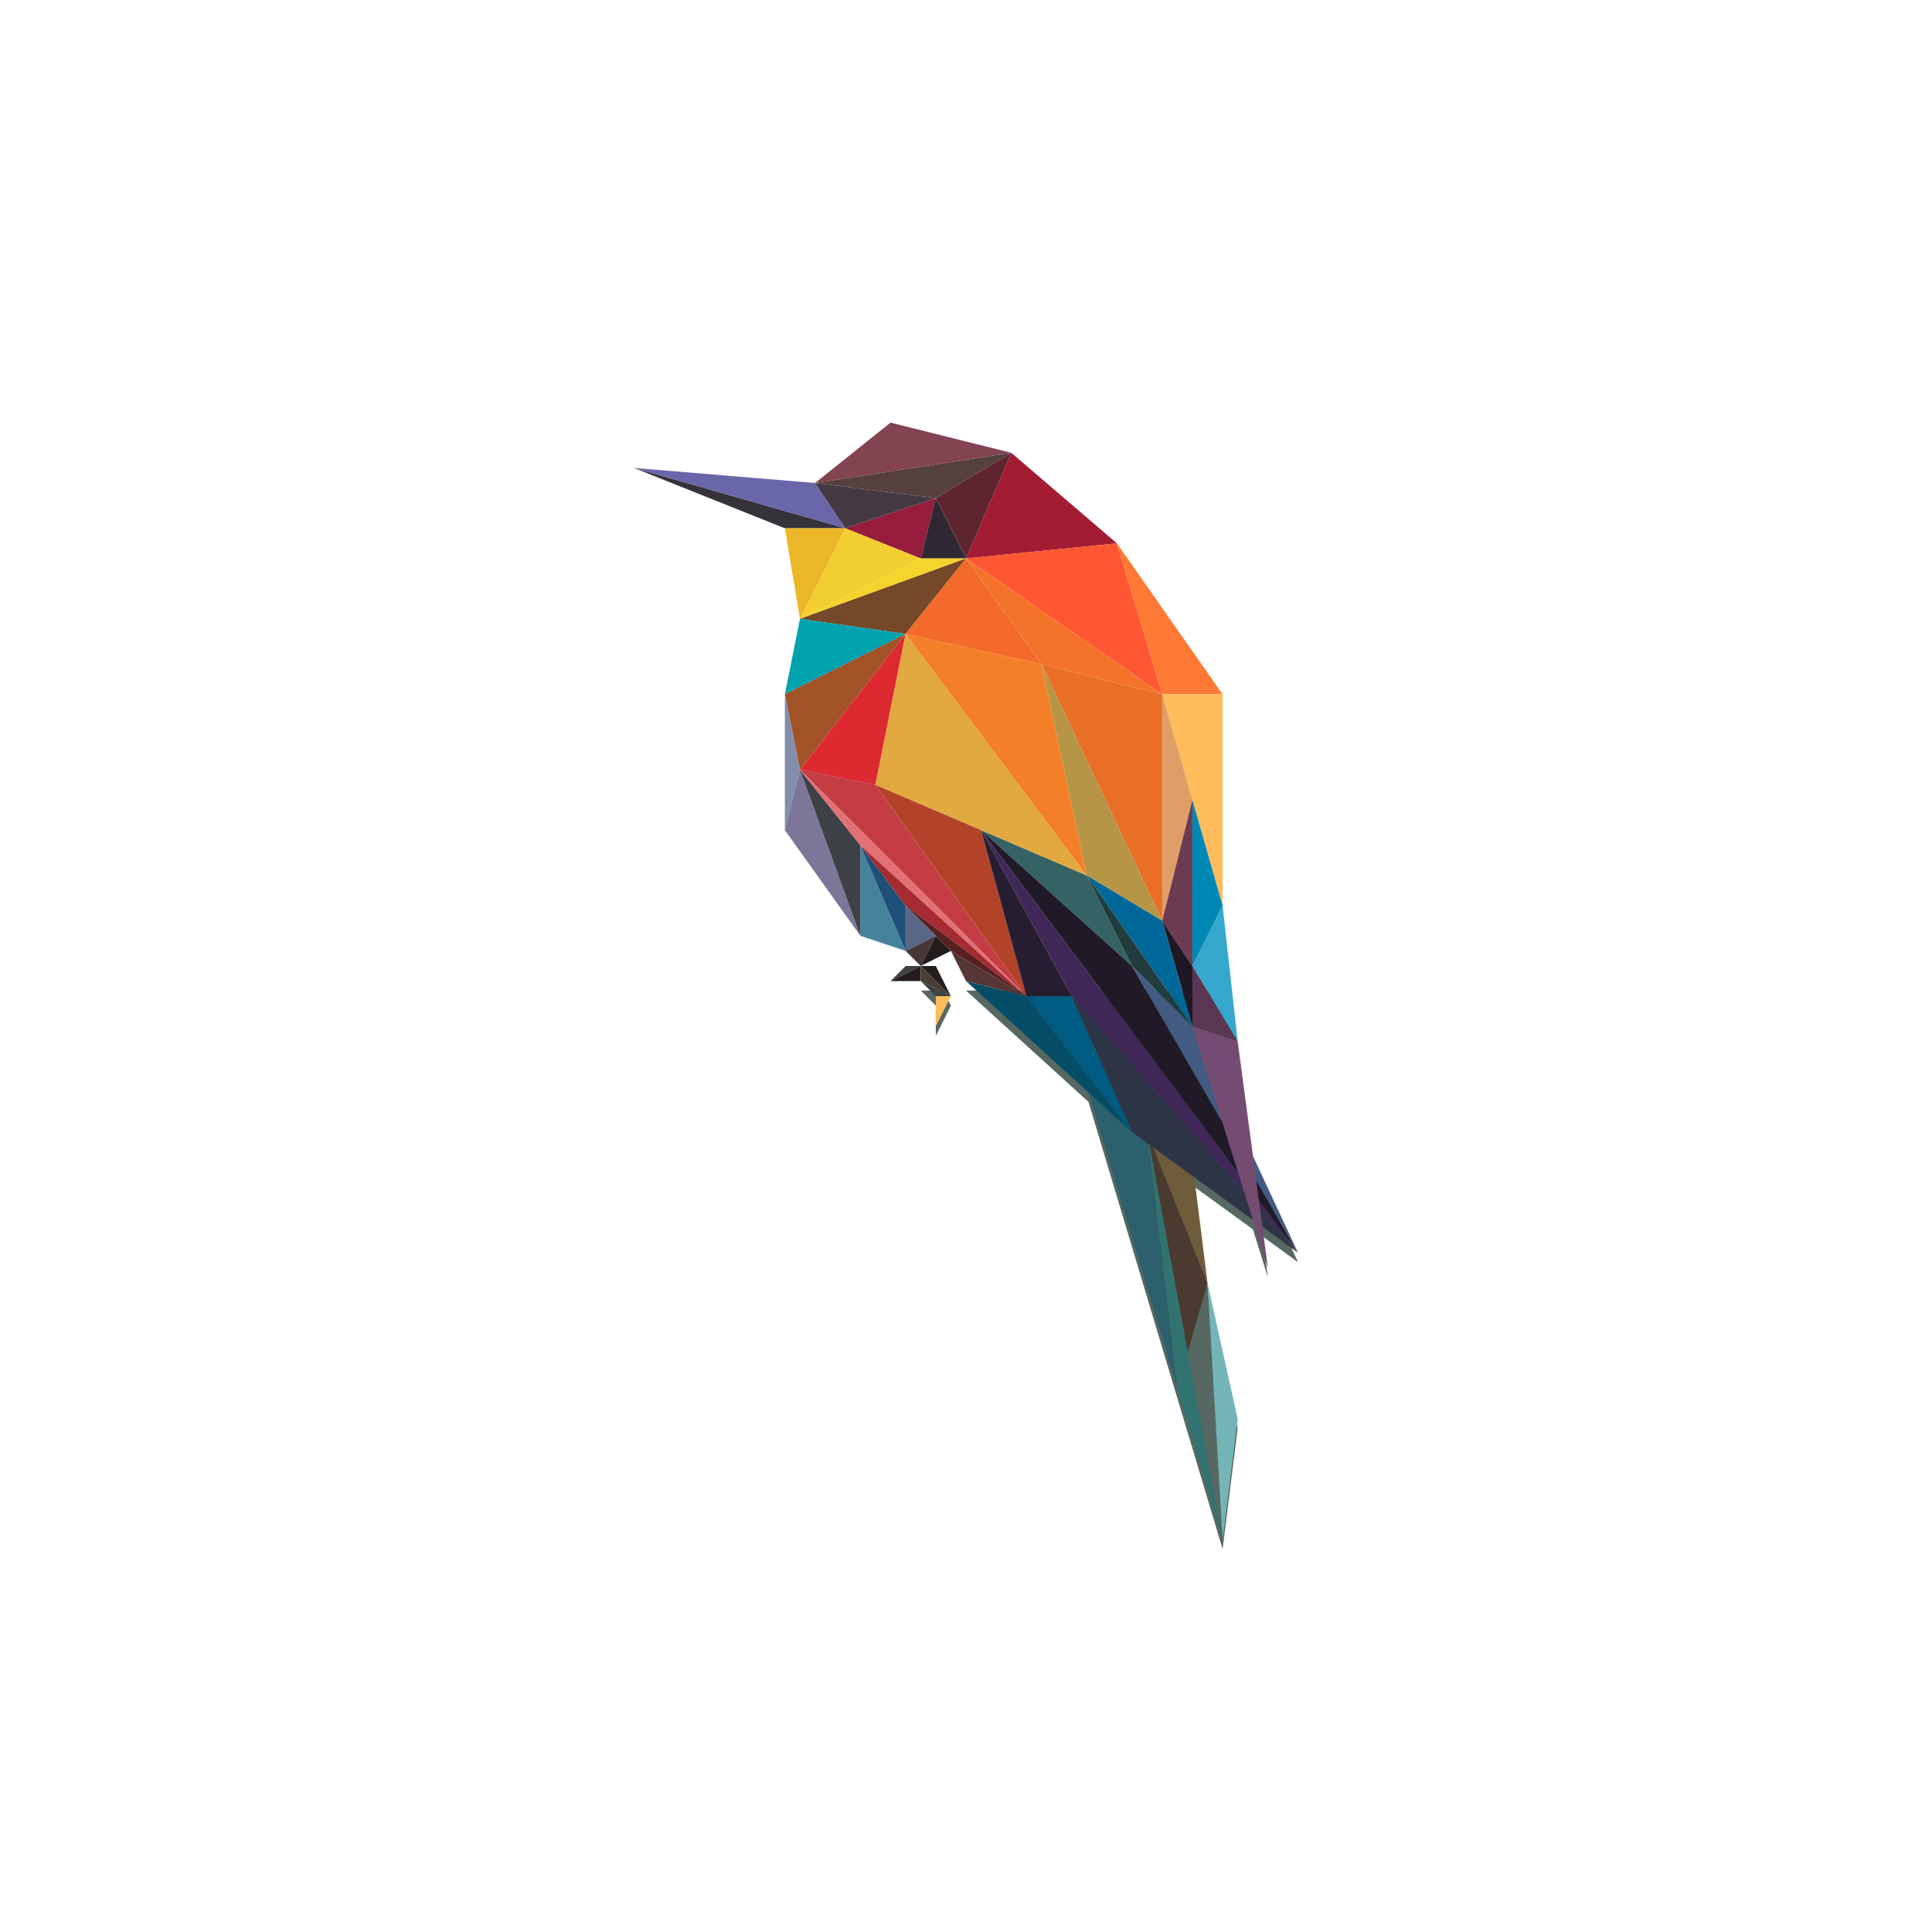<?xml version="1.0" encoding="UTF-8" standalone="no"?>
<!-- Created with Inkscape (http://www.inkscape.org/) -->

<svg
   xmlns:dc="http://purl.org/dc/elements/1.1/"
   xmlns:cc="http://creativecommons.org/ns#"
   xmlns:rdf="http://www.w3.org/1999/02/22-rdf-syntax-ns#"
   xmlns:svg="http://www.w3.org/2000/svg"
   xmlns="http://www.w3.org/2000/svg"
   xmlns:sodipodi="http://sodipodi.sourceforge.net/DTD/sodipodi-0.dtd"
   xmlns:inkscape="http://www.inkscape.org/namespaces/inkscape"
   width="1024"
   height="1024"
   id="svg2"
   version="1.1"
   inkscape:version="0.91 r13725"
   sodipodi:docname="bird-01.svg"
   inkscape:export-filename="/home/nathanel/sparrow.png"
   inkscape:export-xdpi="90"
   inkscape:export-ydpi="90">
  <defs
     id="defs4">
    <clipPath
       clipPathUnits="userSpaceOnUse"
       id="clipPath4040">
      <rect
         style="fill:none;stroke:#000000;stroke-width:0.2;stroke-linecap:round;stroke-linejoin:round;stroke-miterlimit:4;stroke-opacity:1;stroke-dasharray:none"
         id="rect4042"
         width="352"
         height="624"
         x="1296"
         y="188.362"
         rx="5.926" />
    </clipPath>
    <filter
       style="color-interpolation-filters:sRGB;"
       inkscape:label="Drop Shadow"
       id="filter4661">
      <feFlood
         flood-opacity="0.498"
         flood-color="rgb(0,0,0)"
         result="flood"
         id="feFlood4663" />
      <feComposite
         in="flood"
         in2="SourceGraphic"
         operator="in"
         result="composite1"
         id="feComposite4665" />
      <feGaussianBlur
         in="composite1"
         stdDeviation="5"
         result="blur"
         id="feGaussianBlur4667" />
      <feOffset
         dx="0"
         dy="5"
         result="offset"
         id="feOffset4669" />
      <feComposite
         in="SourceGraphic"
         in2="offset"
         operator="over"
         result="composite2"
         id="feComposite4671" />
    </filter>
  </defs>
  <sodipodi:namedview
     id="base"
     pagecolor="#ffffff"
     bordercolor="#666666"
     borderopacity="1.0"
     inkscape:pageopacity="0.0"
     inkscape:pageshadow="2"
     inkscape:zoom="0.85058594"
     inkscape:cx="512"
     inkscape:cy="512"
     inkscape:document-units="px"
     inkscape:current-layer="layer1"
     showgrid="false"
     inkscape:showpageshadow="false"
     inkscape:object-paths="true"
     inkscape:snap-intersection-paths="true"
     inkscape:object-nodes="true"
     inkscape:snap-smooth-nodes="true"
     inkscape:snap-midpoints="true"
     inkscape:window-width="2560"
     inkscape:window-height="1044"
     inkscape:window-x="0"
     inkscape:window-y="0"
     inkscape:window-maximized="1"
     fit-margin-top="0"
     fit-margin-left="0"
     fit-margin-right="0"
     fit-margin-bottom="0">
    <inkscape:grid
       type="xygrid"
       id="grid3102"
       empspacing="8"
       visible="true"
       enabled="true"
       snapvisiblegridlinesonly="true"
       originx="-120px"
       originy="-392px" />
  </sodipodi:namedview>
  <g
     inkscape:label="Layer 1"
     inkscape:groupmode="layer"
     id="layer1"
     transform="translate(-120,363.638)"
     style="display:inline">
    <path
       style="fill:#566861;fill-opacity:1;stroke:none;filter:url(#filter4661)"
       d="M 488 520 L 496 528 L 496 544 L 504 528 L 500 520 L 488 520 z M 512 520 L 576.9 579 L 624 736 L 648 816 L 656 752 L 640 680 L 633 624 L 664.059 646.588 L 672 672 L 669.1 650.254 L 688 664 L 664.107 612.801 L 656 552 L 652.445 520 L 512 520 z "
       transform="translate(120,-363.638)"
       id="path4343" />
    <g
       id="g4271">
      <path
         inkscape:connector-curvature="0"
         id="path4044"
         d="m 760,316.362 -16,56 24,80 z"
         style="fill:#566861;fill-opacity:1;stroke:none"
         sodipodi:nodetypes="cccc" />
      <path
         inkscape:connector-curvature="0"
         id="path4016"
         d="m 696,212.362 48,160 -16,-136 z"
         style="fill:#2b606c;fill-opacity:1;stroke:none" />
      <path
         sodipodi:nodetypes="cccc"
         inkscape:connector-curvature="0"
         id="path4020"
         d="m 728,236.362 16,136 16,-56 z"
         style="fill:#4a3a2f;fill-opacity:1;stroke:none" />
      <path
         inkscape:connector-curvature="0"
         id="path4018"
         d="m 728,236.362 16,136 24,80 z"
         style="fill:#317371;fill-opacity:1;stroke:none"
         sodipodi:nodetypes="cccc" />
      <path
         inkscape:connector-curvature="0"
         id="path4022"
         d="m 728,236.362 32,80 -8,-64 z"
         style="fill:#6e5c3b;fill-opacity:1;stroke:none" />
      <path
         inkscape:connector-curvature="0"
         id="path4024"
         d="m 760,316.362 16,72 -8,64 z"
         style="fill:#74b5b8;fill-opacity:1;stroke:none"
         sodipodi:nodetypes="cccc" />
      <path
         inkscape:connector-curvature="0"
         id="path3977"
         d="m 720,148.362 c 0,0 -24,-48 -24,-48 l -56,-24 z"
         style="fill:#356264;fill-opacity:1;stroke:none" />
      <path
         inkscape:connector-curvature="0"
         id="path3981"
         d="m 640,76.362 48,88 120,136 z"
         style="fill:#3f2857;fill-opacity:1;stroke:none" />
      <path
         inkscape:connector-curvature="0"
         id="path3889"
         d="m 616,-99.638 -48,16 40,16 z"
         style="fill:#951c3b;fill-opacity:1;stroke:none" />
      <path
         inkscape:connector-curvature="0"
         id="path3105"
         d="m 456,-115.638 80,32 32,0 z"
         style="fill:#35323a;fill-opacity:1;stroke:none" />
      <path
         inkscape:connector-curvature="0"
         id="path3107"
         d="m 456,-115.638 112,32 -16,-24 z"
         style="fill:#6967a9;fill-opacity:1;stroke:none" />
      <path
         inkscape:connector-curvature="0"
         id="path3877"
         d="m 552,-107.638 64,8 -48,16 z"
         style="fill:#443943;fill-opacity:1;stroke:none" />
      <path
         inkscape:connector-curvature="0"
         id="path3879"
         d="m 552,-107.638 104,-16 -64,-16 z"
         style="fill:#834351;fill-opacity:1;stroke:none" />
      <path
         inkscape:connector-curvature="0"
         id="path3881"
         d="m 656,-123.638 -40,24 c 0,0 -64,-8 -64,-8 z"
         style="fill:#56403e;fill-opacity:1;stroke:none" />
      <path
         inkscape:connector-curvature="0"
         id="path3883"
         d="m 656,-123.638 56,48 -80,8 z"
         style="fill:#a31c32;fill-opacity:1;stroke:none" />
      <path
         inkscape:connector-curvature="0"
         id="path3885"
         d="m 632,-67.638 -16,-32 40,-24 z"
         style="fill:#5e2531;fill-opacity:1;stroke:none" />
      <path
         inkscape:connector-curvature="0"
         id="path3887"
         d="m 616,-99.638 -8,32 24,0 z"
         style="fill:#2f2833;fill-opacity:1;stroke:none" />
      <path
         inkscape:connector-curvature="0"
         id="path3891"
         d="m 568,-83.638 -24,48 -8,-48 z"
         style="fill:#ebb627;fill-opacity:1;stroke:none" />
      <path
         inkscape:connector-curvature="0"
         id="path3893"
         d="m 608,-67.638 -40,-16 -24,48 z"
         style="fill:#f2ce30;fill-opacity:1;stroke:none" />
      <path
         inkscape:connector-curvature="0"
         id="path3895"
         d="m 608,-67.638 24,0 -88,32 z"
         style="fill:#f6d42b;fill-opacity:1;stroke:none" />
      <path
         inkscape:connector-curvature="0"
         id="path3897"
         d="m 632,-67.638 -32,40 -56,-8 z"
         style="fill:#744828;fill-opacity:1;stroke:none" />
      <path
         inkscape:connector-curvature="0"
         id="path3899"
         d="m 632,-67.638 80,-8 24,80 z"
         style="fill:#fe5732;fill-opacity:1;stroke:none" />
      <path
         sodipodi:nodetypes="cccc"
         inkscape:connector-curvature="0"
         id="path3903"
         d="m 632,-67.638 40,56 -72,-16 z"
         style="fill:#f36a2b;fill-opacity:1;stroke:none" />
      <path
         inkscape:connector-curvature="0"
         id="path3901"
         d="m 712,-75.638 56,80 -32,0 z"
         style="fill:#ff7a34;fill-opacity:1;stroke:none" />
      <path
         inkscape:connector-curvature="0"
         id="path3905"
         d="m 544,-35.638 -8,40 64,-32 z"
         style="fill:#00a2ae;fill-opacity:1;stroke:none" />
      <path
         inkscape:connector-curvature="0"
         id="path3907"
         d="m 600,-27.638 -56,72 -8,-40 z"
         style="fill:#a15327;fill-opacity:1;stroke:none" />
      <path
         inkscape:connector-curvature="0"
         id="path3909"
         d="m 536,4.362 0,72 8,-32 z"
         style="fill:#828eab;fill-opacity:1;stroke:none" />
      <path
         inkscape:connector-curvature="0"
         id="path3911"
         d="m 536,76.362 40,56 -32,-88 z"
         style="fill:#7c7699;fill-opacity:1;stroke:none" />
      <path
         inkscape:connector-curvature="0"
         id="path3913"
         d="m 576,132.362 24,8 c 0,0 -24,-56 -24,-56 z"
         style="fill:#47829d;fill-opacity:1;stroke:none" />
      <path
         inkscape:connector-curvature="0"
         id="path3915"
         d="m 576,84.362 -32,-40 32,88 z"
         style="fill:#3d4045;fill-opacity:1;stroke:none" />
      <path
         inkscape:connector-curvature="0"
         id="path3917"
         d="m 768,4.362 0,112 -32,-112 z"
         style="fill:#ffbc5b;fill-opacity:1;stroke:none" />
      <path
         inkscape:connector-curvature="0"
         id="path3919"
         d="m 600,-27.638 -16,80 -40,-8 z"
         style="fill:#dc2a30;fill-opacity:1;stroke:none" />
      <path
         inkscape:connector-curvature="0"
         id="path3921"
         d="m 600,-27.638 96,128 -112,-48 z"
         style="fill:#e1a93f;fill-opacity:1;stroke:none" />
      <path
         inkscape:connector-curvature="0"
         id="path3923"
         d="m 576,84.362 24,32 c 0,0 0,24 0,24 z"
         style="fill:#1e5077;fill-opacity:1;stroke:none" />
      <path
         inkscape:connector-curvature="0"
         id="path3925"
         d="m 600,116.362 16,16 c 0,0 -16,8 -16,8 z"
         style="fill:#5a6786;fill-opacity:1;stroke:none" />
      <path
         inkscape:connector-curvature="0"
         id="path3927"
         d="m 616,132.362 -8,16 -8,-8 z"
         style="fill:#483737;stroke:none" />
      <path
         inkscape:connector-curvature="0"
         id="path3953"
         d="m 544,44.362 40,8 80,112 z"
         style="fill:#c33d43;fill-opacity:1;stroke:none" />
      <path
         inkscape:connector-curvature="0"
         id="path3929"
         d="m 616,132.362 8,8 -16,8 z"
         style="fill:#241c1c;stroke:none" />
      <path
         inkscape:connector-curvature="0"
         id="path3931"
         d="m 768,116.362 c 0,0 8,72 8,72 0,0 -24,-40 -24,-40 z"
         style="fill:#35a7cd;fill-opacity:1;stroke:none" />
      <path
         inkscape:connector-curvature="0"
         id="path3933"
         d="m 736,4.362 16,56 -16,64 z"
         style="fill:#df9d67;fill-opacity:1;stroke:none" />
      <path
         inkscape:connector-curvature="0"
         id="path3935"
         d="m 752,60.362 16,56 c 0,0 -16,32 -16,32 z"
         style="fill:#0088b4;fill-opacity:1;stroke:none" />
      <path
         inkscape:connector-curvature="0"
         id="path3937"
         d="m 752,60.362 0,88 -16,-24 z"
         style="fill:#6d3b50;fill-opacity:1;stroke:none" />
      <path
         inkscape:connector-curvature="0"
         id="path3939"
         d="m 752,148.362 0,32 c 0,0 24,8 24,8 z"
         style="fill:#593752;fill-opacity:1;stroke:none" />
      <path
         inkscape:connector-curvature="0"
         id="path3941"
         d="m 736,124.362 16,24 c 0,0 0,32 0,32 z"
         style="fill:#1e1724;fill-opacity:1;stroke:none" />
      <path
         inkscape:connector-curvature="0"
         id="path3947"
         d="m 672,-11.638 64,16 0,120 z"
         style="fill:#e96f26;fill-opacity:1;stroke:none" />
      <path
         sodipodi:nodetypes="cccc"
         inkscape:connector-curvature="0"
         id="path3945"
         d="m 696,100.362 40,24 -64,-136 z"
         style="fill:#b69646;fill-opacity:1;stroke:none" />
      <path
         inkscape:connector-curvature="0"
         id="path3949"
         d="m 600,-27.638 72,16 24,112 z"
         style="fill:#f47f29;fill-opacity:1;stroke:none" />
      <path
         sodipodi:nodetypes="cccc"
         inkscape:connector-curvature="0"
         id="path3951"
         d="m 544,44.362 120,120 -88,-80 z"
         style="fill:#e37075;fill-opacity:1;stroke:none" />
      <path
         inkscape:connector-curvature="0"
         id="path3955"
         d="m 584,52.362 56,24 24,88 z"
         style="fill:#b24329;fill-opacity:1;stroke:none" />
      <path
         sodipodi:nodetypes="cccc"
         inkscape:connector-curvature="0"
         id="path3957"
         d="m 632,156.362 88,80 -56,-72 z"
         style="fill:#054d66;fill-opacity:1;stroke:none" />
      <path
         inkscape:connector-curvature="0"
         id="path3959"
         d="m 664,164.362 24,0 32,72 z"
         style="fill:#005b82;fill-opacity:1;stroke:none" />
      <path
         inkscape:connector-curvature="0"
         id="path3961"
         d="m 688,164.362 120,136 -88,-64 z"
         style="fill:#2d3445;fill-opacity:1;stroke:none" />
      <path
         inkscape:connector-curvature="0"
         id="path3963"
         d="m 808,300.362 -168,-224 80,72 z"
         style="fill:#1f1928;fill-opacity:1;stroke:none" />
      <path
         inkscape:connector-curvature="0"
         id="path3965"
         d="m 720,148.362 32,32 c 0,0 56,120 56,120 z"
         style="fill:#435b82;fill-opacity:1;stroke:none" />
      <path
         inkscape:connector-curvature="0"
         id="path3969"
         d="m 696,100.362 40,24 16,56 z"
         style="fill:#006898;fill-opacity:1;stroke:none" />
      <path
         sodipodi:nodetypes="cccc"
         inkscape:connector-curvature="0"
         id="path3971"
         d="m 608,148.362 16,16 -8,-16 z"
         style="fill:#241f1c;stroke:none" />
      <path
         sodipodi:nodetypes="cccc"
         inkscape:connector-curvature="0"
         id="path3973"
         d="m 608,148.362 -8,0 -8,8 z"
         style="fill:#3d4045;fill-opacity:1;stroke:none" />
      <path
         inkscape:connector-curvature="0"
         id="path3975"
         d="m 752,180.362 -32,-32 -24,-48 z"
         style="fill:#203c3d;fill-opacity:1;stroke:none" />
      <path
         inkscape:connector-curvature="0"
         id="path3979"
         d="m 640,76.362 48,88 -24,0 z"
         style="fill:#261d30;fill-opacity:1;stroke:none" />
      <path
         inkscape:connector-curvature="0"
         id="path3983"
         d="m 608,148.362 0,8 -16,0 z"
         style="fill:#241c1c;stroke:none" />
      <path
         inkscape:connector-curvature="0"
         id="path3985"
         d="m 608,148.362 16,16 -16,-8 z"
         style="fill:#483e37;fill-opacity:1;stroke:none" />
      <path
         inkscape:connector-curvature="0"
         id="path3987"
         d="m 576,84.362 24,32 64,48 z"
         style="fill:#a52b31;fill-opacity:1;stroke:none" />
      <path
         inkscape:connector-curvature="0"
         id="path3989"
         d="m 600,116.362 24,24 40,24 z"
         style="fill:#572020;fill-opacity:1;stroke:none" />
      <path
         inkscape:connector-curvature="0"
         id="path3943"
         d="m 776,188.362 16,120 -40,-128 z"
         style="fill:#754c71;fill-opacity:1;stroke:none"
         sodipodi:nodetypes="cccc" />
      <path
         inkscape:connector-curvature="0"
         id="path3993"
         d="m 632,-67.638 40,56 64,16 z"
         style="fill:#f3732b;fill-opacity:1;stroke:none" />
      <path
         sodipodi:nodetypes="cccc"
         style="fill:#563535;fill-opacity:1;stroke:none"
         d="m 624,140.362 8,16 32,8 z"
         id="path4014"
         inkscape:connector-curvature="0" />
      <path
         inkscape:connector-curvature="0"
         id="path3054"
         d="m 608,156.362 16,8 -8,0 z"
         style="fill:#3d4045;fill-opacity:1;stroke:none;stroke-width:1px;stroke-linecap:butt;stroke-linejoin:miter;stroke-opacity:1" />
      <path
         inkscape:connector-curvature="0"
         id="path3056"
         d="m 624,164.362 -8,16 0,-16 z"
         style="fill:#ffbc5b;fill-opacity:1;stroke:none;stroke-width:1px;stroke-linecap:butt;stroke-linejoin:miter;stroke-opacity:1" />
    </g>
  </g>
</svg>
